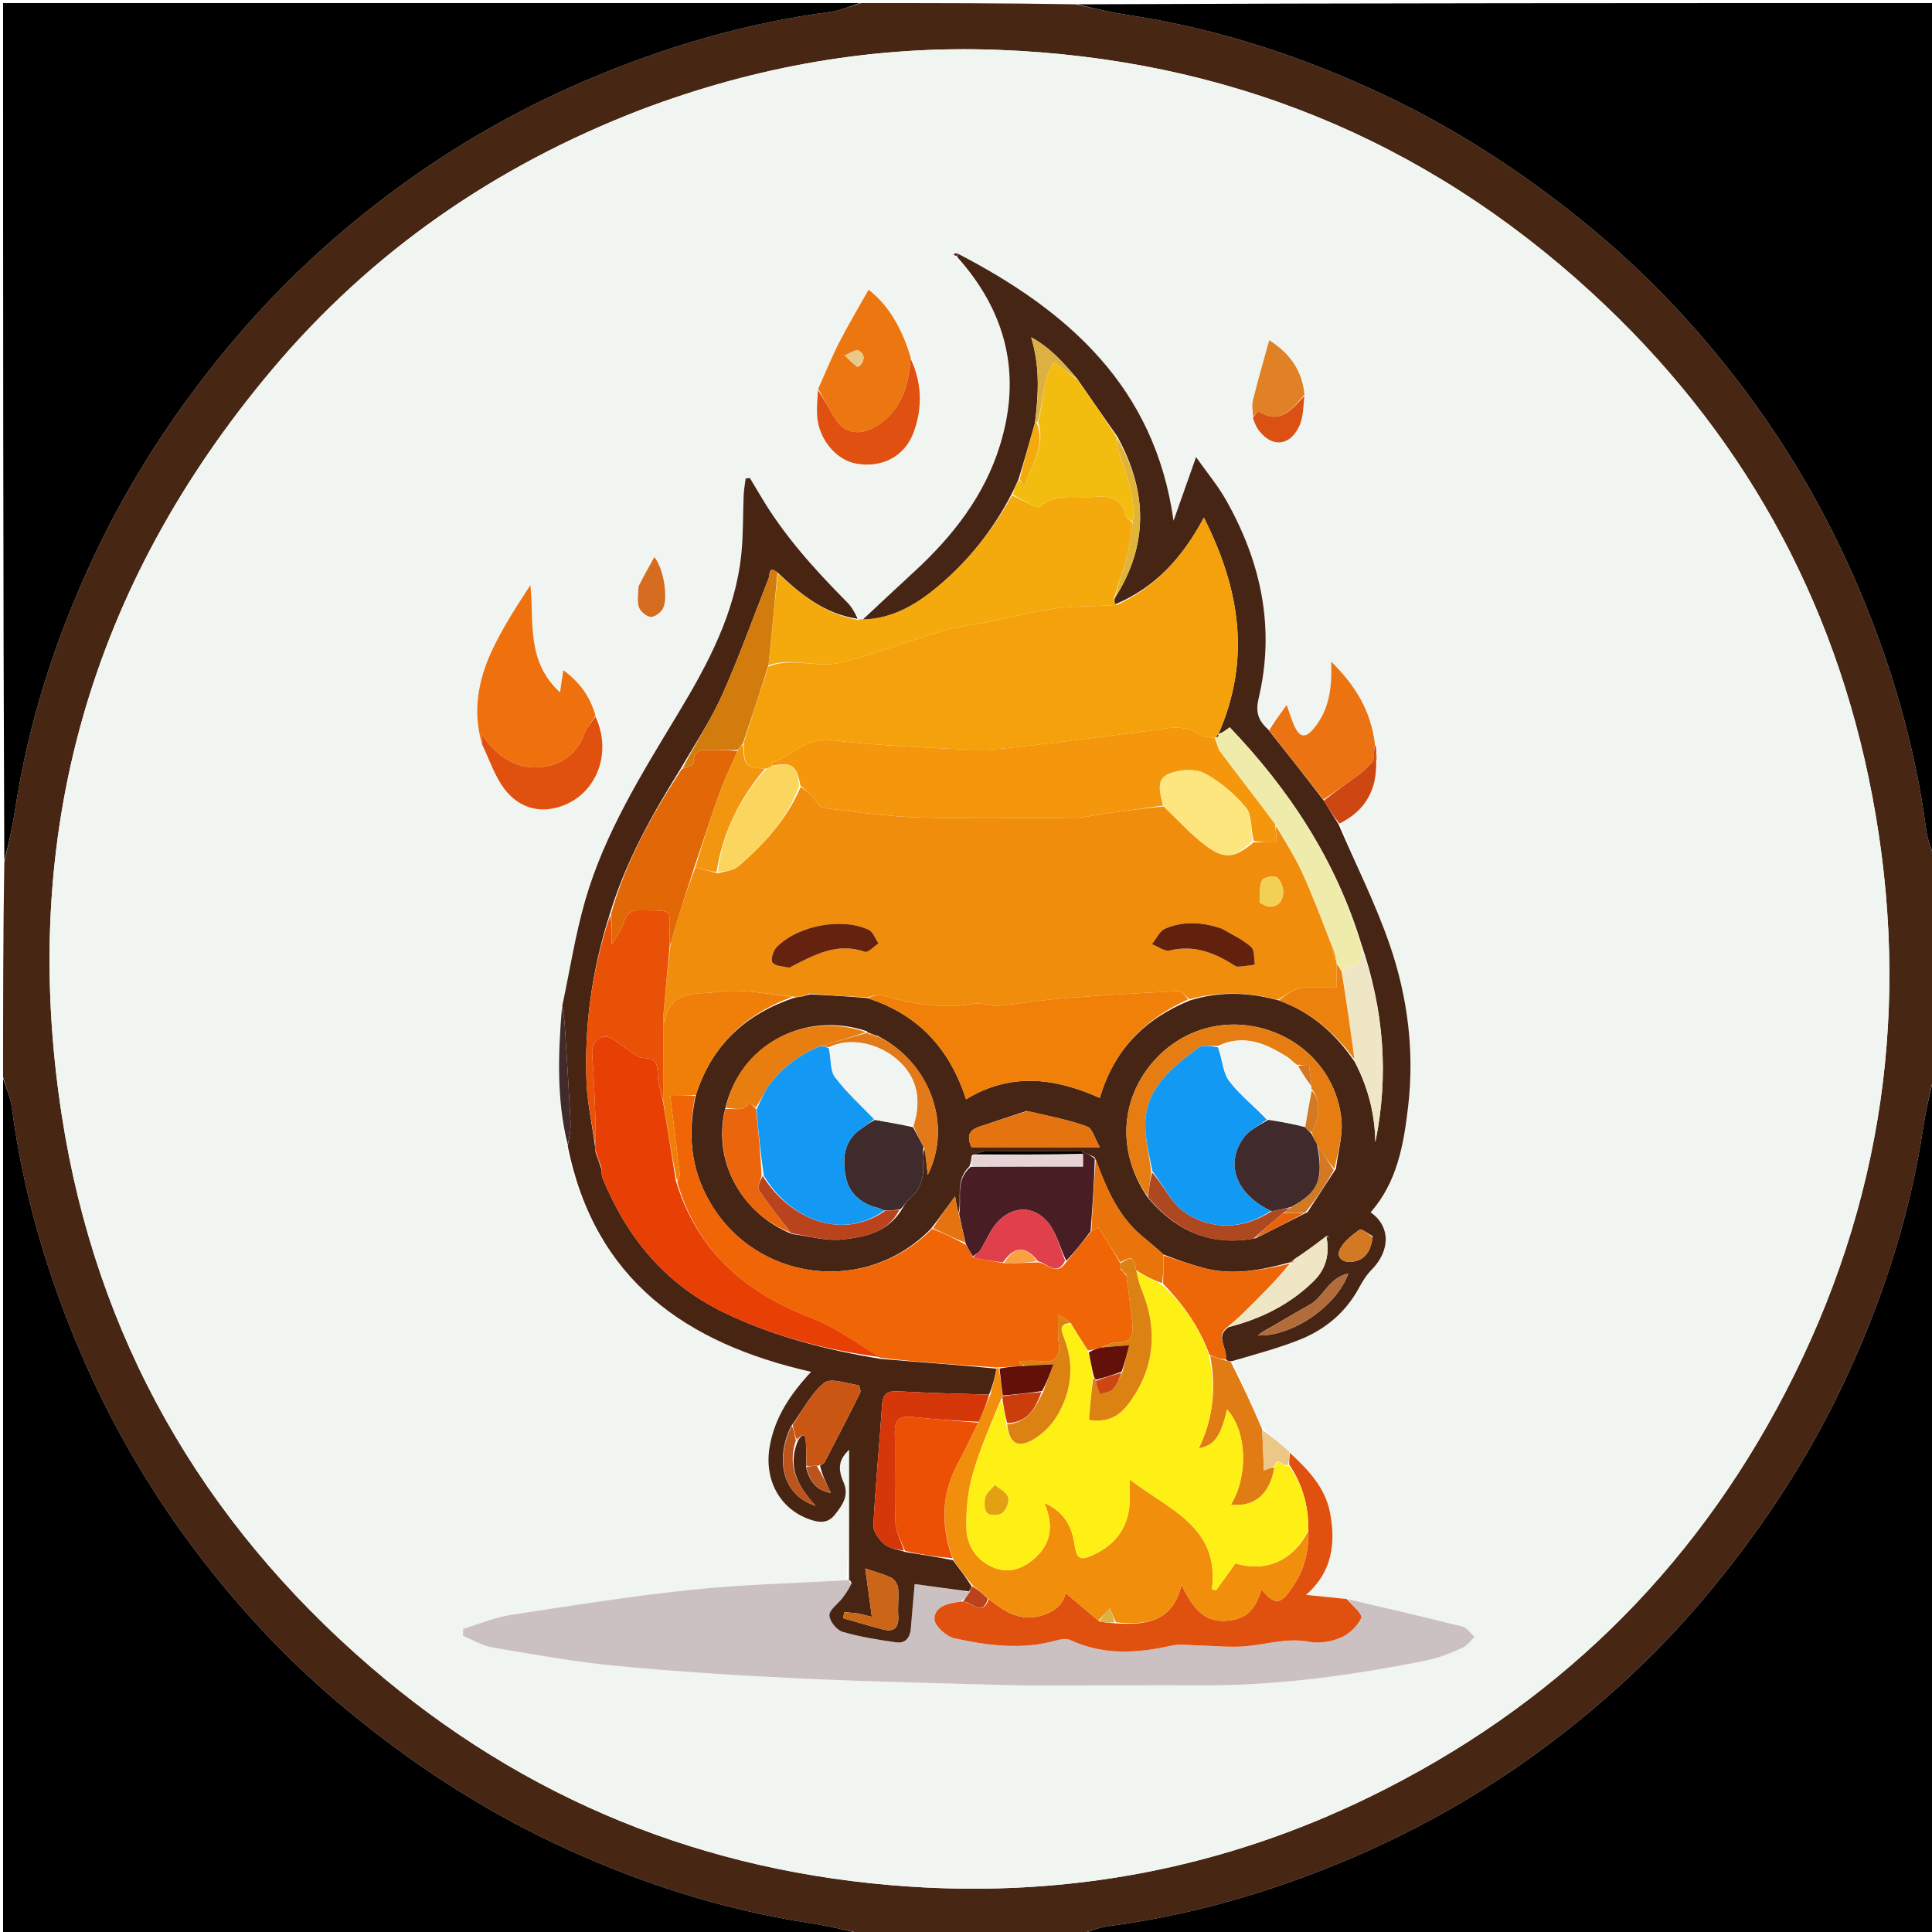 <svg version="1.1" id="Layer_1" xmlns="http://www.w3.org/2000/svg" xmlns:xlink="http://www.w3.org/1999/xlink" x="0px" y="0px"
	 width="100%" viewBox="0 0 626 626" enable-background="new 0 0 626 626" xml:space="preserve">
<path fill="#472613" opacity="1" stroke="none" 
	d="
M279,1 
	C302.021,1 325.042,1 348.595,1.393 
	C354.712,2.84 360.272,4.061 365.887,4.921 
	C394.629,9.324 421.949,18.274 448.189,30.632 
	C472.635,42.144 494.99,56.879 515.808,74.119 
	C532.901,88.273 548.114,104.193 561.694,121.627 
	C578.074,142.654 591.547,165.49 602.025,190.049 
	C612.811,215.332 620.495,241.467 624.106,268.772 
	C624.565,272.248 626.011,275.594 627,279 
	C627,302.021 627,325.042 626.607,348.595 
	C625.16,354.712 623.939,360.272 623.079,365.886 
	C618.676,394.629 609.726,421.949 597.369,448.189 
	C585.856,472.634 571.121,494.989 553.881,515.808 
	C539.727,532.9 523.808,548.113 506.374,561.693 
	C485.346,578.073 462.511,591.547 437.952,602.024 
	C412.668,612.81 386.533,620.494 359.227,624.105 
	C355.751,624.565 352.406,626.011 349,627 
	C325.979,627 302.958,627 279.405,626.607 
	C273.288,625.16 267.728,623.941 262.114,623.078 
	C233.208,618.634 205.744,609.617 179.366,597.142 
	C155.087,585.66 132.886,571.003 112.193,553.88 
	C95.094,539.732 79.887,523.808 66.307,506.374 
	C49.927,485.346 36.453,462.512 25.976,437.952 
	C15.19,412.668 7.505,386.533 3.895,359.228 
	C3.435,355.752 1.989,352.406 1,349 
	C1,325.979 1,302.958 1.393,279.405 
	C2.84,273.288 4.062,267.728 4.922,262.113 
	C9.325,233.371 18.256,206.041 30.637,179.813 
	C42.168,155.384 56.818,132.975 74.111,112.185 
	C88.302,95.123 104.193,79.885 121.627,66.305 
	C142.654,49.926 165.489,36.451 190.049,25.975 
	C215.332,15.19 241.467,7.504 268.772,3.895 
	C272.248,3.435 275.594,1.989 279,1 
M207.263,35.725 
	C160.52,53.742 120.389,81.445 88.167,119.732 
	C29.105,189.912 6.007,270.823 20.039,361.525 
	C31.131,433.226 65.19,492.81 120.073,540.09 
	C170.063,583.156 228.345,606.78 294.261,611.25 
	C346.711,614.807 396.716,605.229 443.918,582.171 
	C503.072,553.274 548.181,509.559 578.521,451.106 
	C610.236,390.004 619.433,325.239 606.607,257.734 
	C594.387,193.426 563.791,138.848 515.499,94.618 
	C461.212,44.898 396.896,18.937 323.396,16.156 
	C283.678,14.653 245.167,21.335 207.263,35.725 
z"/>
<path fill="#000000" opacity="1" stroke="none" 
	d="
M627,278.531 
	C626.011,275.594 624.565,272.248 624.106,268.772 
	C620.495,241.467 612.811,215.332 602.025,190.049 
	C591.547,165.49 578.074,142.654 561.694,121.627 
	C548.114,104.193 532.901,88.273 515.808,74.119 
	C494.99,56.879 472.635,42.144 448.189,30.632 
	C421.949,18.274 394.629,9.324 365.887,4.921 
	C360.272,4.061 354.712,2.84 349.064,1.393 
	C441.594,1 534.187,1 627,1 
	C627,93.354 627,185.708 627,278.531 
z"/>
<path fill="#000000" opacity="1" stroke="none" 
	d="
M349.469,627 
	C352.406,626.011 355.751,624.565 359.227,624.105 
	C386.533,620.494 412.668,612.81 437.952,602.024 
	C462.511,591.547 485.346,578.073 506.374,561.693 
	C523.808,548.113 539.727,532.9 553.881,515.808 
	C571.121,494.989 585.856,472.634 597.369,448.189 
	C609.726,421.949 618.676,394.629 623.079,365.886 
	C623.939,360.272 625.16,354.712 626.607,349.064 
	C627,441.594 627,534.187 627,627 
	C534.646,627 442.292,627 349.469,627 
z"/>
<path fill="#000000" opacity="1" stroke="none" 
	d="
M1,349.469 
	C1.989,352.406 3.435,355.752 3.895,359.228 
	C7.505,386.533 15.19,412.668 25.976,437.952 
	C36.453,462.512 49.927,485.346 66.307,506.374 
	C79.887,523.808 95.094,539.732 112.193,553.88 
	C132.886,571.003 155.087,585.66 179.366,597.142 
	C205.744,609.617 233.208,618.634 262.114,623.078 
	C267.728,623.941 273.288,625.16 278.936,626.607 
	C186.406,627 93.813,627 1,627 
	C1,534.646 1,442.292 1,349.469 
z"/>
<path fill="#000000" opacity="1" stroke="none" 
	d="
M278.531,1 
	C275.594,1.989 272.248,3.435 268.772,3.895 
	C241.467,7.504 215.332,15.19 190.049,25.975 
	C165.489,36.451 142.654,49.926 121.627,66.305 
	C104.193,79.885 88.302,95.123 74.111,112.185 
	C56.818,132.975 42.168,155.384 30.637,179.813 
	C18.256,206.041 9.325,233.371 4.922,262.113 
	C4.062,267.728 2.84,273.288 1.393,278.936 
	C1,186.406 1,93.813 1,1 
	C93.354,1 185.708,1 278.531,1 
z"/>
<path fill="#F0F5F1" opacity="1" stroke="none" 
	d="
M207.612,35.554 
	C245.167,21.335 283.678,14.653 323.396,16.156 
	C396.896,18.937 461.212,44.898 515.499,94.618 
	C563.791,138.848 594.387,193.426 606.607,257.734 
	C619.433,325.239 610.236,390.004 578.521,451.106 
	C548.181,509.559 503.072,553.274 443.918,582.171 
	C396.716,605.229 346.711,614.807 294.261,611.25 
	C228.345,606.78 170.063,583.156 120.073,540.09 
	C65.19,492.81 31.131,433.226 20.039,361.525 
	C6.007,270.823 29.105,189.912 88.167,119.732 
	C120.389,81.445 160.52,53.742 207.612,35.554 
M446.007,242.518 
	C445.891,242.051 445.775,241.583 445.698,240.336 
	C444.184,230.207 439.121,222.074 431.329,214.36 
	C431.623,222.708 430.74,229.854 425.827,235.869 
	C423.038,239.284 421.164,239.123 419.348,235.137 
	C418.443,233.149 417.844,231.021 416.917,228.423 
	C414.579,231.595 412.828,233.97 410.495,235.89 
	C407.449,233.275 406.828,230.457 407.822,226.267 
	C413.233,203.441 408.612,182.055 397.22,161.956 
	C394.59,157.316 391.109,153.157 387.544,148.102 
	C384.845,155.732 382.548,162.227 380.25,168.722 
	C374.171,125.356 346.133,100.757 309.926,81.917 
	C309.589,82.074 309.252,82.231 308.916,82.388 
	C309.219,82.649 309.523,82.91 310.094,83.788 
	C326.215,101.246 331.019,121.408 324.059,144.125 
	C319.005,160.619 308.73,173.726 296.209,185.247 
	C290.608,190.4 285.063,195.613 279.244,200.579 
	C278.897,200.538 278.587,200.622 278.284,200.109 
	C277.001,198.418 275.889,196.557 274.407,195.064 
	C263.826,184.403 253.811,173.297 246.183,160.246 
	C245.132,158.448 244.044,156.672 242.972,154.885 
	C242.517,154.944 242.061,155.003 241.605,155.061 
	C241.385,156.828 241.042,158.589 240.965,160.362 
	C240.692,166.675 240.856,173.028 240.226,179.302 
	C238.294,198.535 229.422,215.068 219.656,231.269 
	C207.986,250.628 195.92,269.885 189.599,291.825 
	C186.377,303.006 184.599,314.603 181.987,326.843 
	C180.818,341.673 180.344,356.477 183.625,371.975 
	C192.664,414.763 222.257,435.299 262.813,444.494 
	C256.105,451.694 250.988,459.29 249.368,468.835 
	C247.545,479.578 252.729,488.987 262.438,492.346 
	C265.541,493.42 268.253,493.646 270.523,490.775 
	C272.955,487.699 275.181,484.616 273.353,480.378 
	C271.272,475.553 271.895,472.859 275.134,469.729 
	C275.134,483.281 275.134,497.58 274.253,512.032 
	C257.514,513.005 240.711,513.365 224.053,515.112 
	C204.442,517.168 184.931,520.262 165.433,523.273 
	C160.211,524.079 155.196,526.224 150.086,527.754 
	C150.053,528.517 150.02,529.28 149.987,530.043 
	C153.216,531.343 156.34,533.267 159.694,533.834 
	C173.095,536.102 186.513,538.53 200.028,539.812 
	C219.682,541.677 239.41,542.914 259.134,543.845 
	C281.545,544.903 303.984,545.375 326.414,546.003 
	C333.522,546.203 340.64,546.11 347.753,546.111 
	C361.525,546.111 375.298,546.007 389.069,546.083 
	C413.932,546.221 438.402,542.824 462.689,537.902 
	C466.548,537.119 470.283,535.5 473.908,533.892 
	C475.426,533.219 476.51,531.565 477.792,530.358 
	C476.486,529.214 475.347,527.409 473.848,527.032 
	C461.52,523.926 449.126,521.085 435.972,518.046 
	C431.831,517.633 427.69,517.22 423.178,516.77 
	C431.584,509.471 432.884,500.188 430.956,490.153 
	C429.375,481.923 423.824,476.18 417.72,470.143 
	C414.839,467.747 411.958,465.352 408.908,462.235 
	C405.609,455.231 402.309,448.226 399.79,441.058 
	C406.901,438.77 414.16,436.855 421.085,434.099 
	C429.309,430.825 435.922,425.351 440.271,417.4 
	C441.41,415.317 442.679,413.188 444.333,411.523 
	C450.546,405.265 450.616,397.343 444.099,392.82 
	C452.75,382.988 454.84,370.783 456.271,358.408 
	C458.324,340.637 456.112,323.136 450.39,306.396 
	C445.792,292.947 439.323,280.137 434.301,266.665 
	C442.574,262.615 446.123,255.803 446.265,246.378 
	C446.144,245.334 446.022,244.289 446.007,242.518 
M423.031,127.279 
	C421.894,119.61 417.597,114.311 411.248,110.229 
	C409.329,117.212 407.521,123.407 405.977,129.667 
	C405.561,131.352 405.948,133.235 405.914,135.76 
	C406.496,136.907 406.94,138.154 407.684,139.184 
	C411.843,144.934 417.615,144.799 420.826,138.413 
	C422.35,135.38 422.288,131.549 423.031,127.279 
M295.127,115.038 
	C292.289,106.382 287.867,98.842 281.439,93.882 
	C278.092,99.838 274.825,105.257 271.955,110.879 
	C269.443,115.798 267.378,120.946 264.924,126.797 
	C264.856,129.45 264.59,132.115 264.759,134.752 
	C265.238,142.229 270.882,149.042 277.352,150.204 
	C285.75,151.712 293.157,147.98 296.075,139.977 
	C299.014,131.915 298.634,123.714 295.127,115.038 
M193.118,231.06 
	C191.125,225.526 187.801,221.081 182.537,217.14 
	C182.148,219.72 181.912,221.286 181.452,224.339 
	C170.331,214.084 173.144,201.414 171.858,189.588 
	C167.338,196.532 162.843,203.419 159.399,210.797 
	C154.986,220.249 153.108,230.277 156.25,241.465 
	C158.634,246.288 160.345,251.632 163.574,255.801 
	C167.445,260.8 173.125,263.374 179.863,261.805 
	C192.624,258.833 198.841,244.7 193.118,231.06 
M206.841,190.373 
	C206.845,192.498 206.374,194.779 207.01,196.694 
	C207.468,198.076 209.291,199.652 210.703,199.873 
	C211.885,200.058 213.813,198.709 214.608,197.508 
	C216.64,194.441 215.2,184.395 212.016,180.487 
	C210.211,183.732 208.579,186.665 206.841,190.373 
z"/>
<path fill="#472515" opacity="1" stroke="none" 
	d="
M433.684,267.044 
	C439.323,280.137 445.792,292.947 450.39,306.396 
	C456.112,323.136 458.324,340.637 456.271,358.408 
	C454.84,370.783 452.75,382.988 444.099,392.82 
	C450.616,397.343 450.546,405.265 444.333,411.523 
	C442.679,413.188 441.41,415.317 440.271,417.4 
	C435.922,425.351 429.309,430.825 421.085,434.099 
	C414.16,436.855 406.901,438.77 399.105,441.061 
	C398.018,441.003 397.615,440.941 397.179,440.472 
	C397.831,436.712 393.485,433.049 398.174,429.973 
	C408.764,427.249 417.926,422.648 425.568,415.189 
	C429.876,410.983 430.858,406.001 429.777,400.623 
	C430.115,400.84 430.364,400.784 430.614,400.728 
	C430.308,400.63 430.003,400.532 429.52,400.731 
	C426.091,403.375 422.839,405.72 419.233,408.095 
	C418.603,408.461 418.328,408.797 418.114,409.098 
	C418.174,409.064 418.282,409.151 417.881,409.037 
	C408.539,411.608 399.498,413.334 390.22,410.906 
	C385.785,409.746 381.454,408.19 376.999,406.488 
	C374.622,404.28 372.305,402.417 370.024,400.51 
	C361.992,393.797 358.311,384.516 354.68,374.945 
	C353.189,374.28 352.027,373.685 350.411,373.077 
	C339.865,373.055 329.773,373.003 319.681,373.083 
	C318.128,373.095 316.579,373.717 314.907,374.35 
	C314.679,375.679 314.572,376.716 314.111,377.941 
	C309.305,382.542 311.769,388.308 310.561,393.089 
	C310.079,391.223 309.806,389.665 309.45,387.633 
	C306.763,391.329 304.352,394.647 301.651,398.126 
	C279.212,421.151 241.142,414.542 227.901,385.392 
	C223.447,375.588 223.179,365.439 225.471,354.805 
	C230.66,338.571 241.559,328.568 257.494,323.245 
	C258.568,323.076 259.278,322.924 260.272,322.797 
	C261.061,322.599 261.567,322.376 262.533,322.177 
	C268.902,322.519 274.811,322.837 281.002,323.389 
	C297.392,328.63 307.635,339.563 313.017,356.182 
	C327.49,347.377 341.894,349.246 356.348,355.744 
	C361.029,339.926 370.976,330.133 385.462,324.193 
	C395.221,321.123 404.601,321.483 414.298,324.132 
	C424.918,327.952 432.638,334.837 438.929,344.019 
	C443.309,352.418 445.495,360.955 445.634,370.082 
	C450.064,348.435 448.385,327.223 441.138,306.017 
	C432.848,278.721 417.817,255.944 398.443,235.658 
	C397.039,236.699 396.033,237.445 394.792,237.842 
	C405.301,213.849 401.915,191.148 390.075,167.71 
	C383.15,180.707 374.361,190.324 361.389,195.803 
	C361.06,195.175 360.999,194.549 361.237,193.757 
	C372.237,176.478 371.76,159.209 362.077,141.51 
	C357.649,135.152 353.394,129.099 349.007,122.725 
	C344.717,117.68 340.622,112.882 334.112,109.266 
	C337.057,119.108 336.466,127.947 335.298,137.216 
	C333.533,143.447 331.878,149.261 330.002,155.338 
	C329.181,157.064 328.58,158.528 327.716,160.21 
	C321.57,172.013 313.588,181.966 303.634,190.252 
	C296.663,196.055 288.963,200.544 279.493,200.799 
	C285.063,195.613 290.608,190.4 296.209,185.247 
	C308.73,173.726 319.005,160.619 324.059,144.125 
	C331.019,121.408 326.215,101.246 310.133,83.257 
	C310.271,82.567 310.37,82.407 310.468,82.247 
	C346.133,100.757 374.171,125.356 380.25,168.722 
	C382.548,162.227 384.845,155.732 387.544,148.102 
	C391.109,153.157 394.59,157.316 397.22,161.956 
	C408.612,182.055 413.233,203.441 407.822,226.267 
	C406.828,230.457 407.449,233.275 410.937,236.389 
	C417.2,244.285 423.022,251.683 428.941,259.41 
	C430.587,262.174 432.136,264.609 433.684,267.044 
M423.677,392.734 
	C426.609,388.272 429.54,383.81 432.872,378.683 
	C433.523,373.33 435.171,367.875 434.633,362.644 
	C433.106,347.778 422.2,336.221 407.753,332.892 
	C393.328,329.568 378.816,335.489 370.589,348.055 
	C362.612,360.239 363.128,375.511 372.088,388.279 
	C381.108,398.757 392.129,403.994 406.949,401.182 
	C412.326,398.465 417.703,395.748 423.677,392.734 
M281.32,334.598 
	C281.32,334.598 281.339,334.554 280.743,334.097 
	C260.421,327.336 239.481,338.757 234.869,359.755 
	C231.02,376.199 240.055,393.072 256.568,399.831 
	C262.095,400.506 267.741,402.217 273.119,401.598 
	C280.158,400.788 287.643,399.401 292.296,391.711 
	C292.928,390.748 293.369,389.545 294.225,388.863 
	C298.444,385.506 299.599,381.123 299.039,375.992 
	C298.878,374.522 299.139,373.006 299.681,372.236 
	C299.95,374.682 300.218,377.128 300.605,380.647 
	C308.739,364.401 301.211,344.264 284.439,335.677 
	C283.394,335.332 282.348,334.987 281.32,334.598 
M332.648,359.994 
	C327.472,361.705 322.283,363.378 317.124,365.14 
	C313.997,366.208 313.15,368.287 314.794,371.718 
	C321.355,371.718 327.993,371.718 334.631,371.718 
	C341.339,371.718 348.047,371.718 356.362,371.718 
	C354.774,369.012 353.982,365.644 352.203,364.999 
	C346.166,362.809 339.78,361.581 332.648,359.994 
M409.295,431.442 
	C408.8,431.797 408.305,432.151 407.54,432.7 
	C418.355,433.185 433.057,423.432 436.851,412.662 
	C430.443,414.056 428.877,420.259 424.487,422.693 
	C419.577,425.416 414.778,428.341 409.295,431.442 
M444.784,400.545 
	C443.327,399.783 441.145,398.006 440.542,398.437 
	C438.057,400.215 435.29,402.317 434.09,404.963 
	C432.937,407.506 435.247,409.234 438.136,408.844 
	C442.446,408.262 444.213,405.279 444.784,400.545 
z"/>
<path fill="#CCC1C2" opacity="1" stroke="none" 
	d="
M436.752,518.164 
	C449.126,521.085 461.52,523.926 473.848,527.032 
	C475.347,527.409 476.486,529.214 477.792,530.358 
	C476.51,531.565 475.426,533.219 473.908,533.892 
	C470.283,535.5 466.548,537.119 462.689,537.902 
	C438.402,542.824 413.932,546.221 389.069,546.083 
	C375.298,546.007 361.525,546.111 347.753,546.111 
	C340.64,546.11 333.522,546.203 326.414,546.003 
	C303.984,545.375 281.545,544.903 259.134,543.845 
	C239.41,542.914 219.682,541.677 200.028,539.812 
	C186.513,538.53 173.095,536.102 159.694,533.834 
	C156.34,533.267 153.216,531.343 149.987,530.043 
	C150.02,529.28 150.053,528.517 150.086,527.754 
	C155.196,526.224 160.211,524.079 165.433,523.273 
	C184.931,520.262 204.442,517.168 224.053,515.112 
	C240.711,513.365 257.514,513.005 274.654,511.985 
	C275.055,511.938 274.997,511.858 275.113,512.058 
	C275.339,512.565 275.539,512.79 275.912,513.31 
	C274.931,515.123 273.901,516.582 272.803,517.987 
	C271.368,519.825 268.686,521.657 268.74,523.424 
	C268.798,525.3 271.114,528.175 272.997,528.727 
	C278.658,530.387 284.561,531.326 290.425,532.145 
	C293.395,532.56 294.903,530.559 295.131,527.591 
	C295.496,522.845 295.94,518.106 296.361,513.253 
	C302.473,514.092 308.224,514.882 314.152,515.918 
	C313.434,517.074 312.538,517.984 311.268,518.865 
	C307.167,519.441 302.77,520.487 302.788,524.6 
	C302.798,526.756 306.594,530.233 309.189,530.807 
	C320.156,533.229 331.303,534.667 342.475,531.469 
	C343.841,531.078 345.634,530.86 346.836,531.415 
	C357.508,536.342 368.366,535.744 379.459,533.219 
	C382.268,532.58 385.349,533.101 388.304,533.156 
	C393.398,533.25 398.529,533.842 403.575,533.411 
	C410.425,532.826 417.045,530.592 424.169,531.964 
	C427.423,532.59 431.342,531.953 434.422,530.633 
	C437.141,529.468 439.852,526.899 441.068,524.259 
	C441.588,523.13 438.306,520.249 436.752,518.164 
z"/>
<path fill="#482413" opacity="1" stroke="none" 
	d="
M313.974,515.672 
	C308.224,514.882 302.473,514.092 296.361,513.253 
	C295.94,518.106 295.496,522.845 295.131,527.591 
	C294.903,530.559 293.395,532.56 290.425,532.145 
	C284.561,531.326 278.658,530.387 272.997,528.727 
	C271.114,528.175 268.798,525.3 268.74,523.424 
	C268.686,521.657 271.368,519.825 272.803,517.987 
	C273.901,516.582 274.931,515.123 275.925,513.049 
	C275.572,512.227 275.285,512.042 274.997,511.858 
	C274.997,511.858 275.055,511.938 275.095,511.908 
	C275.134,497.58 275.134,483.281 275.134,469.729 
	C271.895,472.859 271.272,475.553 273.353,480.378 
	C275.181,484.616 272.955,487.699 270.523,490.775 
	C268.253,493.646 265.541,493.42 262.438,492.346 
	C252.729,488.987 247.545,479.578 249.368,468.835 
	C250.988,459.29 256.105,451.694 262.813,444.494 
	C222.257,435.299 192.664,414.763 183.942,371.285 
	C184.479,368.331 184.981,366.054 184.868,363.808 
	C184.331,353.126 183.65,342.451 182.962,331.778 
	C182.837,329.847 182.44,327.933 182.168,326.012 
	C184.599,314.603 186.377,303.006 189.599,291.825 
	C195.92,269.885 207.986,250.628 219.656,231.269 
	C229.422,215.068 238.294,198.535 240.226,179.302 
	C240.856,173.028 240.692,166.675 240.965,160.362 
	C241.042,158.589 241.385,156.828 241.605,155.061 
	C242.061,155.003 242.517,154.944 242.972,154.885 
	C244.044,156.672 245.132,158.448 246.183,160.246 
	C253.811,173.297 263.826,184.403 274.407,195.064 
	C275.889,196.557 277.001,198.418 277.899,200.513 
	C267.197,198.929 259.435,192.644 251.904,185.463 
	C248.819,183.232 249.556,186.09 249.087,187.279 
	C244.107,199.888 239.567,212.693 234.039,225.056 
	C230.337,233.334 225.242,240.989 220.503,249.124 
	C211.219,264.039 202.797,279.038 197.623,296.025 
	C191.859,313.992 189.303,332.1 190.032,350.561 
	C190.308,357.53 191.9,364.447 192.822,371.648 
	C192.834,372.254 192.916,372.599 192.97,373.329 
	C193.596,375.314 194.249,376.914 194.867,378.885 
	C194.959,380.077 194.932,380.961 195.237,381.708 
	C203.074,400.881 215.481,416.007 234.378,425.169 
	C250.398,432.936 267.442,437.376 285.296,440.298 
	C298.026,441.399 310.445,442.235 322.899,443.472 
	C322.266,446.525 321.598,449.178 320.489,451.876 
	C310.444,451.576 300.834,451.34 291.24,450.823 
	C287.856,450.641 286.058,451.237 285.808,455.148 
	C284.974,468.185 283.649,481.192 282.989,494.235 
	C282.886,496.27 284.866,498.897 286.615,500.396 
	C288.237,501.785 290.838,502.031 293.398,502.885 
	C298.728,503.745 303.667,504.501 308.802,505.533 
	C311.037,508.527 313.077,511.245 314.881,514.098 
	C314.421,514.712 314.197,515.192 313.974,515.672 
M261.25,475.702 
	C262.336,480.062 264.688,482.985 269.203,483.743 
	C267.675,480.539 266.359,477.782 265.712,474.864 
	C266.235,474.477 266.977,474.204 267.247,473.685 
	C271.125,466.255 274.977,458.811 278.702,451.304 
	C279.01,450.681 278.459,448.859 278.141,448.816 
	C274.37,448.307 269.206,446.331 267.061,448.05 
	C262.779,451.484 260.148,456.978 256.3,462.157 
	C250.94,473.357 253.796,484.647 264.285,487.907 
	C258.193,481.316 255.07,474.908 258.616,466.64 
	C259.773,464.889 260.87,464.051 261.099,467.067 
	C261.299,469.7 261.252,472.352 261.25,475.702 
M277.843,522.763 
	C276.421,522.622 274.999,522.481 273.577,522.34 
	C273.439,523.001 273.301,523.662 273.164,524.323 
	C277.476,525.547 281.765,526.86 286.106,527.969 
	C289.813,528.915 291.287,527.289 291.038,523.518 
	C290.841,520.539 291.276,517.511 290.997,514.546 
	C290.885,513.357 289.863,511.783 288.815,511.248 
	C286.504,510.069 283.913,509.44 280.353,508.213 
	C281.136,513.931 281.808,518.844 282.496,523.872 
	C281.133,523.547 279.861,523.245 277.843,522.763 
z"/>
<path fill="#F4AA0C" opacity="1" stroke="none" 
	d="
M252.031,185.757 
	C259.435,192.644 267.197,198.929 277.914,200.874 
	C278.587,200.622 278.897,200.538 279.369,200.689 
	C288.963,200.544 296.663,196.055 303.634,190.252 
	C313.588,181.966 321.57,172.013 327.9,160.511 
	C331.318,161.876 335.864,165.054 336.99,164.117 
	C342.407,159.615 348.424,161.488 354.202,161.015 
	C359.17,160.608 363.594,161.139 364.799,167.29 
	C364.934,167.98 366.237,168.442 367,169.449 
	C366.453,173.09 366.127,176.35 365.304,179.479 
	C364.027,184.34 362.411,189.112 360.939,193.922 
	C360.999,194.549 361.06,195.175 361.543,196.033 
	C355.352,196.51 348.672,196.263 342.141,197.13 
	C334.5,198.145 326.994,200.158 319.419,201.684 
	C316.835,202.205 314.205,202.497 311.621,203.019 
	C309.08,203.531 306.526,204.057 304.056,204.829 
	C293.493,208.131 283.094,212.082 272.368,214.701 
	C264.818,216.544 256.658,212.824 248.981,215.58 
	C249.999,205.361 251.015,195.559 252.031,185.757 
z"/>
<path fill="#E0500E" opacity="1" stroke="none" 
	d="
M436.362,518.105 
	C438.306,520.249 441.588,523.13 441.068,524.259 
	C439.852,526.899 437.141,529.468 434.422,530.633 
	C431.342,531.953 427.423,532.59 424.169,531.964 
	C417.045,530.592 410.425,532.826 403.575,533.411 
	C398.529,533.842 393.398,533.25 388.304,533.156 
	C385.349,533.101 382.268,532.58 379.459,533.219 
	C368.366,535.744 357.508,536.342 346.836,531.415 
	C345.634,530.86 343.841,531.078 342.475,531.469 
	C331.303,534.667 320.156,533.229 309.189,530.807 
	C306.594,530.233 302.798,526.756 302.788,524.6 
	C302.77,520.487 307.167,519.441 311.671,518.906 
	C315.032,518.952 318.284,524.059 320.378,518.136 
	C321.585,518.995 322.472,519.737 323.41,520.406 
	C327.317,523.194 331.483,524.846 336.432,523.72 
	C341.302,522.611 344.617,519.954 345.252,516.157 
	C348.671,519.039 352.279,522.081 356.179,525.363 
	C357.988,525.731 359.505,525.857 361.478,525.991 
	C371.395,526.638 379.923,525.515 382.826,513.572 
	C386.479,520.814 390.047,526.175 398.316,525.062 
	C403.86,524.316 406.685,521.797 408.707,514.989 
	C413.237,520.272 414.873,520.142 419.053,513.858 
	C422.643,508.461 424.17,502.446 423.941,495.54 
	C423.92,487.743 422.046,480.93 417.711,474.507 
	C417.709,473.037 417.831,471.885 417.952,470.733 
	C423.824,476.18 429.375,481.923 430.956,490.153 
	C432.884,500.188 431.584,509.471 423.178,516.77 
	C427.69,517.22 431.831,517.633 436.362,518.105 
z"/>
<path fill="#EE710E" opacity="1" stroke="none" 
	d="
M156.071,240.693 
	C153.108,230.277 154.986,220.249 159.399,210.797 
	C162.843,203.419 167.338,196.532 171.858,189.588 
	C173.144,201.414 170.331,214.084 181.452,224.339 
	C181.912,221.286 182.148,219.72 182.537,217.14 
	C187.801,221.081 191.125,225.526 192.947,231.749 
	C191.592,234.234 189.995,235.885 189.302,237.854 
	C186.892,244.699 181.205,248.086 175.011,248.591 
	C167.226,249.226 160.736,245.128 156.193,237.938 
	C156.141,239.096 156.106,239.895 156.071,240.693 
z"/>
<path fill="#EC760F" opacity="1" stroke="none" 
	d="
M265.116,125.993 
	C267.378,120.946 269.443,115.798 271.955,110.879 
	C274.825,105.257 278.092,99.838 281.439,93.882 
	C287.867,98.842 292.289,106.382 295.096,115.849 
	C294.475,123.961 292.664,130.794 286.956,135.885 
	C282.196,140.13 275.076,142.648 270.685,135.71 
	C268.691,132.558 266.964,129.237 265.116,125.993 
M278.127,118.846 
	C280.167,117.105 280.56,114.952 278.211,113.595 
	C277.316,113.078 275.265,114.559 273.74,115.129 
	C274.958,116.436 276.176,117.742 278.127,118.846 
z"/>
<path fill="#EC7312" opacity="1" stroke="none" 
	d="
M428.843,259.08 
	C423.022,251.683 417.2,244.285 411.229,236.616 
	C412.828,233.97 414.579,231.595 416.917,228.423 
	C417.844,231.021 418.443,233.149 419.348,235.137 
	C421.164,239.123 423.038,239.284 425.827,235.869 
	C430.74,229.854 431.623,222.708 431.329,214.36 
	C439.121,222.074 444.184,230.207 445.513,241.045 
	C445.184,243.731 445.04,245.708 444.969,246.694 
	C443.099,248.454 441.874,249.86 440.408,250.937 
	C436.61,253.729 432.705,256.376 428.843,259.08 
z"/>
<path fill="#E0500E" opacity="1" stroke="none" 
	d="
M156.161,241.079 
	C156.106,239.895 156.141,239.096 156.193,237.938 
	C160.736,245.128 167.226,249.226 175.011,248.591 
	C181.205,248.086 186.892,244.699 189.302,237.854 
	C189.995,235.885 191.592,234.234 192.926,232.113 
	C198.841,244.7 192.624,258.833 179.863,261.805 
	C173.125,263.374 167.445,260.8 163.574,255.801 
	C160.345,251.632 158.634,246.288 156.161,241.079 
z"/>
<path fill="#E07C13" opacity="1" stroke="none" 
	d="
M397.212,440.879 
	C397.615,440.941 398.018,441.003 398.715,441.143 
	C402.309,448.226 405.609,455.231 408.946,463.057 
	C409.167,467.953 409.349,472.027 409.547,476.471 
	C411.101,475.842 412.003,475.476 412.929,475.489 
	C411.519,484.179 406.313,488.472 398.853,487.494 
	C404.57,478.108 403.98,463.64 397.6,456.737 
	C395.498,465.538 393.545,468.287 388.439,469.308 
	C393.141,459.543 394.091,449.472 392.121,439.255 
	C394.029,439.922 395.621,440.4 397.212,440.879 
z"/>
<path fill="#E05010" opacity="1" stroke="none" 
	d="
M265.02,126.395 
	C266.964,129.237 268.691,132.558 270.685,135.71 
	C275.076,142.648 282.196,140.13 286.956,135.885 
	C292.664,130.794 294.475,123.961 295.061,116.223 
	C298.634,123.714 299.014,131.915 296.075,139.977 
	C293.157,147.98 285.75,151.712 277.352,150.204 
	C270.882,149.042 265.238,142.229 264.759,134.752 
	C264.59,132.115 264.856,129.45 265.02,126.395 
z"/>
<path fill="#DF8124" opacity="1" stroke="none" 
	d="
M405.966,135.026 
	C405.948,133.235 405.561,131.352 405.977,129.667 
	C407.521,123.407 409.329,117.212 411.248,110.229 
	C417.597,114.311 421.894,119.61 422.689,127.827 
	C418.464,132.771 414.776,137.697 407.841,133.319 
	C407.651,133.199 406.61,134.427 405.966,135.026 
z"/>
<path fill="#CE4713" opacity="1" stroke="none" 
	d="
M428.941,259.41 
	C432.705,256.376 436.61,253.729 440.408,250.937 
	C441.874,249.86 443.099,248.454 444.969,246.694 
	C445.04,245.708 445.184,243.731 445.494,241.435 
	C445.775,241.583 445.891,242.051 445.927,243.235 
	C445.869,244.9 445.89,245.848 445.912,246.795 
	C446.123,255.803 442.574,262.615 433.992,266.855 
	C432.136,264.609 430.587,262.174 428.941,259.41 
z"/>
<path fill="#D56C20" opacity="1" stroke="none" 
	d="
M206.894,189.985 
	C208.579,186.665 210.211,183.732 212.016,180.487 
	C215.2,184.395 216.64,194.441 214.608,197.508 
	C213.813,198.709 211.885,200.058 210.703,199.873 
	C209.291,199.652 207.468,198.076 207.01,196.694 
	C206.374,194.779 206.845,192.498 206.894,189.985 
z"/>
<path fill="#DB5114" opacity="1" stroke="none" 
	d="
M405.94,135.393 
	C406.61,134.427 407.651,133.199 407.841,133.319 
	C414.776,137.697 418.464,132.771 422.646,128.228 
	C422.288,131.549 422.35,135.38 420.826,138.413 
	C417.615,144.799 411.843,144.934 407.684,139.184 
	C406.94,138.154 406.496,136.907 405.94,135.393 
z"/>
<path fill="#402A2B" opacity="1" stroke="none" 
	d="
M182.077,326.427 
	C182.44,327.933 182.837,329.847 182.962,331.778 
	C183.65,342.451 184.331,353.126 184.868,363.808 
	C184.981,366.054 184.479,368.331 183.937,370.869 
	C180.344,356.477 180.818,341.673 182.077,326.427 
z"/>
<path fill="#ECC888" opacity="1" stroke="none" 
	d="
M412.906,475.11 
	C412.003,475.476 411.101,475.842 409.547,476.471 
	C409.349,472.027 409.167,467.953 409.031,463.418 
	C411.958,465.352 414.839,467.747 417.836,470.438 
	C417.831,471.885 417.709,473.037 417.389,474.523 
	C415.819,475.908 414.112,471.273 412.906,475.11 
z"/>
<path fill="#EC7312" opacity="1" stroke="none" 
	d="
M446.089,246.586 
	C445.89,245.848 445.869,244.9 445.874,243.599 
	C446.022,244.289 446.144,245.334 446.089,246.586 
z"/>
<path fill="#472515" opacity="1" stroke="none" 
	d="
M310,82.949 
	C309.523,82.91 309.219,82.649 308.916,82.388 
	C309.252,82.231 309.589,82.074 310.197,82.082 
	C310.37,82.407 310.271,82.567 310,82.949 
z"/>
<path fill="#F18D0C" opacity="1" stroke="none" 
	d="
M413.997,323.941 
	C404.601,321.483 395.221,321.123 385.425,323.767 
	C383.944,322.599 382.866,321.074 381.868,321.125 
	C369.318,321.762 356.769,322.491 344.242,323.487 
	C337.193,324.047 330.199,325.291 323.152,325.916 
	C320.741,326.129 318.134,324.777 315.809,325.199 
	C305.557,327.058 295.741,325.303 285.921,322.581 
	C284.36,322.149 282.462,322.933 280.72,323.154 
	C274.811,322.837 268.902,322.519 262.371,321.962 
	C261.162,322.071 260.575,322.421 259.988,322.771 
	C259.278,322.924 258.568,323.076 257.195,322.936 
	C248.352,322.097 239.971,320.231 232.058,321.434 
	C226.085,322.341 216.894,320.386 215.253,331.473 
	C215.082,329.964 215.026,329.472 214.972,328.525 
	C215.662,320.723 216.35,313.376 217.281,305.745 
	C218.01,303.544 218.408,301.601 218.997,299.716 
	C220.95,293.463 222.973,287.23 225.307,281.035 
	C227.847,281.7 230.049,282.32 232.635,282.956 
	C235.141,282.24 237.733,282.048 239.304,280.681 
	C247.585,273.481 254.939,265.475 259.404,255.005 
	C260.873,255.939 262.009,256.807 263.004,257.814 
	C264.295,259.118 265.341,261.556 266.722,261.735 
	C277.039,263.069 287.396,264.56 297.774,264.865 
	C314.72,265.364 331.692,265.061 348.652,264.942 
	C351.587,264.921 354.515,264.122 357.45,263.71 
	C363.916,262.801 370.385,261.909 377.05,261.29 
	C381.771,265.804 385.953,270.502 390.905,274.156 
	C396.927,278.6 400.223,277.943 406.182,272.929 
	C408.89,272.953 411.144,272.953 413.679,272.953 
	C413.497,270.64 413.371,269.037 413.503,267.69 
	C416.494,272.821 419.556,277.544 421.883,282.605 
	C425.226,289.876 428.034,297.393 431.053,305.208 
	C431.742,307.726 432.449,309.841 433.115,311.973 
	C433.072,311.99 433.112,311.908 433.079,312.359 
	C433.045,315.334 433.045,317.857 433.045,320.006 
	C428.461,320.006 424.774,319.514 421.304,320.169 
	C418.723,320.656 416.422,322.629 413.997,323.941 
M256.116,313.352 
	C263.685,309.484 271.1,305.197 280.239,308.407 
	C281.267,308.767 283.162,306.654 284.655,305.689 
	C283.622,304.184 282.927,301.963 281.502,301.291 
	C272.795,297.186 258.665,299.824 251.686,306.842 
	C250.552,307.981 249.629,310.937 250.285,311.852 
	C251.159,313.073 253.674,313.118 256.116,313.352 
M395.514,300.823 
	C389.504,298.679 383.38,298.388 377.524,300.904 
	C375.711,301.683 374.646,304.207 373.239,305.932 
	C375.178,306.669 377.352,308.378 379.014,307.976 
	C386.427,306.181 392.758,308.395 398.882,312.148 
	C399.586,312.579 400.363,313.237 401.091,313.217 
	C402.935,313.168 404.77,312.794 406.609,312.55 
	C406.254,310.598 406.574,307.89 405.406,306.846 
	C402.751,304.472 399.366,302.914 395.514,300.823 
M410.029,293.453 
	C413.352,294.425 415.364,292.641 415.749,289.773 
	C415.986,288.005 415.126,285.465 413.83,284.338 
	C412.981,283.599 409.344,284.266 408.938,285.182 
	C408.016,287.26 408.28,289.88 408.181,292.284 
	C408.17,292.55 408.932,292.848 410.029,293.453 
z"/>
<path fill="#F4A10B" opacity="1" stroke="none" 
	d="
M248.978,215.996 
	C256.658,212.824 264.818,216.544 272.368,214.701 
	C283.094,212.082 293.493,208.131 304.056,204.829 
	C306.526,204.057 309.08,203.531 311.621,203.019 
	C314.205,202.497 316.835,202.205 319.419,201.684 
	C326.994,200.158 334.5,198.145 342.141,197.13 
	C348.672,196.263 355.352,196.51 361.812,196.034 
	C374.361,190.324 383.15,180.707 390.075,167.71 
	C401.915,191.148 405.301,213.849 394.777,237.801 
	C394.999,238.107 395.075,238.062 394.743,237.929 
	C394.262,238.213 394.113,238.629 393.964,239.068 
	C393.965,239.09 393.92,239.095 393.522,239.066 
	C391.681,238.753 389.958,238.877 388.843,238.113 
	C384.488,235.13 379.874,235.525 375.113,236.447 
	C373.654,236.729 372.159,236.819 370.681,237.003 
	C356.883,238.719 343.097,240.551 329.28,242.097 
	C323.858,242.704 318.344,243.116 312.91,242.845 
	C298.352,242.12 283.745,241.553 269.298,239.779 
	C260.93,238.751 256.431,245.187 249.809,247.238 
	C249.94,247.528 250.071,247.818 250.014,248.313 
	C249.317,248.715 248.808,248.912 247.862,249.078 
	C241.411,248.607 241.061,248.169 240.99,240.582 
	C243.656,232.123 246.317,224.06 248.978,215.996 
z"/>
<path fill="#F06506" opacity="1" stroke="none" 
	d="
M322.864,443.072 
	C310.445,442.235 298.026,441.399 285.234,439.959 
	C277.588,435.193 270.702,430.013 262.965,427.062 
	C241.515,418.88 225.897,405.432 219.394,382.876 
	C219.898,381.945 220.313,381.068 220.219,380.25 
	C219.283,372.118 218.264,363.995 217.17,355.075 
	C220.114,355.075 222.683,355.075 225.251,355.075 
	C223.179,365.439 223.447,375.588 227.901,385.392 
	C241.142,414.542 279.212,421.151 302.03,398.153 
	C306.054,399.682 309.41,401.346 312.921,403.315 
	C313.79,404.774 314.504,405.928 315.291,407.443 
	C318.568,408.212 321.769,408.621 325.297,409.266 
	C329.107,409.335 332.591,409.167 336.45,409.023 
	C339.606,409.465 342.46,413.678 345.483,408.899 
	C348.341,405.595 350.854,402.278 353.651,398.886 
	C354.615,398.395 355.294,397.979 355.871,397.624 
	C358.3,401.489 360.662,405.246 363.016,409.333 
	C363.013,410.103 363.019,410.543 363.075,411.293 
	C363.739,412.073 364.352,412.544 364.979,413.417 
	C365.658,418.922 366.436,424.014 366.955,429.133 
	C367.358,433.108 365.812,435.384 361.323,435.099 
	C359.938,435.012 358.484,436.021 356.678,436.624 
	C355.1,437.08 353.906,437.44 352.504,437.566 
	C350.523,434.549 348.748,431.768 346.916,428.667 
	C345.511,427.522 344.164,426.697 342.817,425.872 
	C342.816,427.401 342.793,428.931 342.822,430.46 
	C342.851,431.939 342.808,433.434 343.015,434.891 
	C343.667,439.499 342.053,441.696 337.12,441.057 
	C334.864,440.764 332.539,441.007 330.246,441.007 
	C330.255,441.235 330.265,441.463 330.275,441.692 
	C330.866,441.961 331.457,442.23 331.602,442.589 
	C328.728,442.787 326.3,442.894 323.62,443.021 
	C323.2,443.051 323.032,443.061 322.864,443.072 
z"/>
<path fill="#F08008" opacity="1" stroke="none" 
	d="
M281.002,323.389 
	C282.462,322.933 284.36,322.149 285.921,322.581 
	C295.741,325.303 305.557,327.058 315.809,325.199 
	C318.134,324.777 320.741,326.129 323.152,325.916 
	C330.199,325.291 337.193,324.047 344.242,323.487 
	C356.769,322.491 369.318,321.762 381.868,321.125 
	C382.866,321.074 383.944,322.599 385.022,323.816 
	C370.976,330.133 361.029,339.926 356.348,355.744 
	C341.894,349.246 327.49,347.377 313.017,356.182 
	C307.635,339.563 297.392,328.63 281.002,323.389 
z"/>
<path fill="#F3BD10" opacity="1" stroke="none" 
	d="
M366.999,169.01 
	C366.237,168.442 364.934,167.98 364.799,167.29 
	C363.594,161.139 359.17,160.608 354.202,161.015 
	C348.424,161.488 342.407,159.615 336.99,164.117 
	C335.864,165.054 331.318,161.876 328.164,160.293 
	C328.58,158.528 329.181,157.064 330.184,155.538 
	C330.887,156.01 331.187,156.545 331.884,157.789 
	C333.91,150.513 339.002,144.677 336.329,136.742 
	C338.268,130.124 337.627,123.12 341.436,117.273 
	C344.471,119.548 346.806,121.297 349.14,123.046 
	C353.394,129.099 357.649,135.152 361.904,141.812 
	C361.979,143.333 361.901,144.292 362.153,145.154 
	C364.437,152.972 368.264,160.471 366.999,169.01 
z"/>
<path fill="#481D24" opacity="1" stroke="none" 
	d="
M315.217,407.083 
	C314.504,405.928 313.79,404.774 312.887,402.945 
	C312.055,399.312 311.412,396.354 310.77,393.396 
	C311.769,388.308 309.305,382.542 314.539,378.05 
	C327.113,377.971 338.906,377.971 350.904,377.971 
	C350.904,376.425 350.904,375.282 350.876,373.878 
	C350.854,373.441 350.86,373.266 350.866,373.09 
	C352.027,373.685 353.189,374.28 354.726,375.41 
	C354.522,383.616 353.944,391.288 353.366,398.96 
	C350.854,402.278 348.341,405.595 345.475,408.491 
	C343.362,404.078 342.326,399.502 339.679,396.227 
	C335.09,390.548 328.164,390.592 323.231,395.95 
	C320.836,398.551 319.516,402.124 317.568,405.168 
	C317.051,405.977 316.015,406.453 315.217,407.083 
z"/>
<path fill="#F07F09" opacity="1" stroke="none" 
	d="
M225.471,354.805 
	C222.683,355.075 220.114,355.075 217.17,355.075 
	C218.264,363.995 219.283,372.118 220.219,380.25 
	C220.313,381.068 219.898,381.945 219.314,382.503 
	C217.553,373.819 216.198,365.426 214.871,356.612 
	C214.923,347.119 214.946,338.049 214.97,328.979 
	C215.026,329.472 215.082,329.964 215.253,331.473 
	C216.894,320.386 226.085,322.341 232.058,321.434 
	C239.971,320.231 248.352,322.097 256.831,322.953 
	C241.559,328.568 230.66,338.571 225.471,354.805 
z"/>
<path fill="#EFECAB" opacity="1" stroke="none" 
	d="
M431.071,304.805 
	C428.034,297.393 425.226,289.876 421.883,282.605 
	C419.556,277.544 416.494,272.821 413.461,267.359 
	C407.194,259.03 401.172,251.33 395.319,243.504 
	C394.447,242.338 394.366,240.579 393.92,239.095 
	C393.92,239.095 393.965,239.09 394.264,239.04 
	C394.733,238.68 394.904,238.371 395.075,238.062 
	C395.075,238.062 394.999,238.107 395.013,238.149 
	C396.033,237.445 397.039,236.699 398.443,235.658 
	C417.817,255.944 432.848,278.721 441.119,306.489 
	C441.107,310.338 441.356,313.435 436.776,313.205 
	C436.192,313.176 435.543,314.447 434.735,314.863 
	C434.068,313.71 433.59,312.809 433.112,311.908 
	C433.112,311.908 433.072,311.99 433.167,311.582 
	C432.531,309.051 431.801,306.928 431.071,304.805 
z"/>
<path fill="#E57D12" opacity="1" stroke="none" 
	d="
M371.929,387.713 
	C363.128,375.511 362.612,360.239 370.589,348.055 
	C378.816,335.489 393.328,329.568 407.753,332.892 
	C422.2,336.221 433.106,347.778 434.633,362.644 
	C435.171,367.875 433.523,373.33 432.366,378.754 
	C430.227,376.209 428.595,373.595 426.741,370.766 
	C425.978,369.462 425.436,368.372 425,366.89 
	C427.842,361.841 427.813,355.876 424.943,352.82 
	C424.845,352.679 424.902,352.34 424.935,351.944 
	C424.704,349.481 424.441,347.415 424.141,345.067 
	C422.784,345.067 421.643,345.067 420.192,344.989 
	C418.886,344.045 417.988,343.022 416.88,342.339 
	C410.088,338.148 403.12,334.871 394.605,338.899 
	C392.188,339.016 389.654,338.473 388.302,339.495 
	C379.843,345.883 371.11,352.421 371.101,364.474 
	C371.097,369.456 372.401,374.439 373.022,379.805 
	C372.6,382.697 372.264,385.205 371.929,387.713 
z"/>
<path fill="#ED6608" opacity="1" stroke="none" 
	d="
M397.179,440.472 
	C395.621,440.4 394.029,439.922 391.909,438.981 
	C388.544,429.815 383.354,422.662 376.857,415.921 
	C376.962,412.566 377.019,409.689 377.075,406.813 
	C381.454,408.19 385.785,409.746 390.22,410.906 
	C399.498,413.334 408.539,411.608 417.996,409.398 
	C413.269,415.098 408.048,420.346 402.767,425.533 
	C401.188,427.083 399.442,428.462 397.773,429.919 
	C393.485,433.049 397.831,436.712 397.179,440.472 
z"/>
<path fill="#3F2B2C" opacity="1" stroke="none" 
	d="
M299.207,371.51 
	C299.139,373.006 298.878,374.522 299.039,375.992 
	C299.599,381.123 298.444,385.506 294.225,388.863 
	C293.369,389.545 292.928,390.748 291.627,391.906 
	C289.609,392.145 288.261,392.191 286.535,392.19 
	C285.56,391.874 284.987,391.494 284.361,391.352 
	C279.055,390.151 275.126,386.53 274.137,381.764 
	C272.97,376.142 273,369.843 278.904,365.832 
	C280.385,364.826 281.787,363.703 283.531,362.844 
	C287.792,363.677 291.748,364.302 295.846,365.25 
	C297.061,367.553 298.134,369.532 299.207,371.51 
z"/>
<path fill="#EFE6C6" opacity="1" stroke="none" 
	d="
M434.924,315.116 
	C435.543,314.447 436.192,313.176 436.776,313.205 
	C441.356,313.435 441.107,310.338 441.096,306.852 
	C448.385,327.223 450.064,348.435 445.634,370.082 
	C445.495,360.955 443.309,352.418 438.968,343.613 
	C437.575,333.595 436.249,324.355 434.924,315.116 
z"/>
<path fill="#E97E10" opacity="1" stroke="none" 
	d="
M235.157,358.96 
	C239.481,338.757 260.421,327.336 280.587,334.442 
	C275.62,336.16 270.809,337.534 265.645,339.023 
	C258.976,341.751 253.678,345.777 249.552,351.171 
	C247.716,353.57 246.53,356.467 244.89,358.85 
	C244.057,358.183 242.845,357.407 242.788,357.484 
	C240.671,360.354 237.79,359.016 235.157,358.96 
z"/>
<path fill="#E57310" opacity="1" stroke="none" 
	d="
M333.088,359.99 
	C339.78,361.581 346.166,362.809 352.203,364.999 
	C353.982,365.644 354.774,369.012 356.362,371.718 
	C348.047,371.718 341.339,371.718 334.631,371.718 
	C327.993,371.718 321.355,371.718 314.794,371.718 
	C313.15,368.287 313.997,366.208 317.124,365.14 
	C322.283,363.378 327.472,361.705 333.088,359.99 
z"/>
<path fill="#EA650C" opacity="1" stroke="none" 
	d="
M235.013,359.357 
	C237.79,359.016 240.671,360.354 242.788,357.484 
	C242.845,357.407 244.057,358.183 244.927,359.307 
	C245.788,366.993 246.453,373.932 246.763,380.968 
	C246.238,382.642 245.349,384.697 246.023,385.717 
	C249.134,390.42 252.681,394.835 256.071,399.354 
	C240.055,393.072 231.02,376.199 235.013,359.357 
z"/>
<path fill="#E8740B" opacity="1" stroke="none" 
	d="
M376.999,406.488 
	C377.019,409.689 376.962,412.566 376.534,415.78 
	C373.441,414.689 370.719,413.26 368.133,411.569 
	C367.467,407.167 366.803,406.876 363.025,409.003 
	C360.662,405.246 358.3,401.489 355.871,397.624 
	C355.294,397.979 354.615,398.395 353.651,398.886 
	C353.944,391.288 354.522,383.616 355.054,375.479 
	C358.311,384.516 361.992,393.797 370.024,400.51 
	C372.305,402.417 374.622,404.28 376.999,406.488 
z"/>
<path fill="#B9431D" opacity="1" stroke="none" 
	d="
M256.32,399.592 
	C252.681,394.835 249.134,390.42 246.023,385.717 
	C245.349,384.697 246.238,382.642 247.127,381.016 
	C255.87,395.019 272.821,402.209 286.913,392.236 
	C288.261,392.191 289.609,392.145 291.357,392.13 
	C287.643,399.401 280.158,400.788 273.119,401.598 
	C267.741,402.217 262.095,400.506 256.32,399.592 
z"/>
<path fill="#ED810E" opacity="1" stroke="none" 
	d="
M434.735,314.863 
	C436.249,324.355 437.575,333.595 438.862,343.241 
	C432.638,334.837 424.918,327.952 414.298,324.132 
	C416.422,322.629 418.723,320.656 421.304,320.169 
	C424.774,319.514 428.461,320.006 433.045,320.006 
	C433.045,317.857 433.045,315.334 433.079,312.359 
	C433.59,312.809 434.068,313.71 434.735,314.863 
z"/>
<path fill="#E37A1A" opacity="1" stroke="none" 
	d="
M265.997,338.908 
	C270.809,337.534 275.62,336.16 280.885,334.67 
	C281.339,334.554 281.32,334.598 281.274,334.981 
	C282.48,335.605 283.732,335.845 284.984,336.086 
	C301.211,344.264 308.739,364.401 300.605,380.647 
	C300.218,377.128 299.95,374.682 299.444,371.873 
	C298.134,369.532 297.061,367.553 295.986,364.849 
	C298.854,355.97 296.928,348.588 290.514,343.162 
	C284.077,337.715 274.917,336.095 268.633,339.297 
	C267.503,339.127 266.75,339.018 265.997,338.908 
z"/>
<path fill="#AE4820" opacity="1" stroke="none" 
	d="
M372.009,387.996 
	C372.264,385.205 372.6,382.697 373.317,379.894 
	C376.974,384.048 379.438,389.633 383.711,392.683 
	C390.341,397.414 400.748,399.7 412.058,392.424 
	C414.2,392.098 416.137,391.642 417.879,391.389 
	C417.101,392.058 416.519,392.524 415.64,393.134 
	C412.288,395.954 409.234,398.628 406.18,401.302 
	C392.129,403.994 381.108,398.757 372.009,387.996 
z"/>
<path fill="#EFE6C6" opacity="1" stroke="none" 
	d="
M398.174,429.973 
	C399.442,428.462 401.188,427.083 402.767,425.533 
	C408.048,420.346 413.269,415.098 418.397,409.512 
	C418.282,409.151 418.174,409.064 418.478,409.173 
	C419.05,408.876 419.319,408.471 419.587,408.066 
	C422.839,405.72 426.091,403.375 429.529,400.715 
	C429.716,400.401 429.688,400.349 429.688,400.349 
	C430.858,406.001 429.876,410.983 425.568,415.189 
	C417.926,422.648 408.764,427.249 398.174,429.973 
z"/>
<path fill="#E7D2D4" opacity="1" stroke="none" 
	d="
M350.904,374.14 
	C350.904,375.282 350.904,376.425 350.904,377.971 
	C338.906,377.971 327.113,377.971 314.894,377.862 
	C314.572,376.716 314.679,375.679 315.372,374.365 
	C327.608,374.105 339.256,374.122 350.904,374.14 
z"/>
<path fill="#B16C39" opacity="1" stroke="none" 
	d="
M409.613,431.31 
	C414.778,428.341 419.577,425.416 424.487,422.693 
	C428.877,420.259 430.443,414.056 436.851,412.662 
	C433.057,423.432 418.355,433.185 407.54,432.7 
	C408.305,432.151 408.8,431.797 409.613,431.31 
z"/>
<path fill="#E0B438" opacity="1" stroke="none" 
	d="
M367,169.449 
	C368.264,160.471 364.437,152.972 362.153,145.154 
	C361.901,144.292 361.979,143.333 362.076,142.117 
	C371.76,159.209 372.237,176.478 361.237,193.757 
	C362.411,189.112 364.027,184.34 365.304,179.479 
	C366.127,176.35 366.453,173.09 367,169.449 
z"/>
<path fill="#DCB141" opacity="1" stroke="none" 
	d="
M349.007,122.725 
	C346.806,121.297 344.471,119.548 341.436,117.273 
	C337.627,123.12 338.268,130.124 336.157,136.679 
	C335.745,136.936 335.407,136.799 335.407,136.799 
	C336.466,127.947 337.057,119.108 334.112,109.266 
	C340.622,112.882 344.717,117.68 349.007,122.725 
z"/>
<path fill="#D37923" opacity="1" stroke="none" 
	d="
M444.788,400.932 
	C444.213,405.279 442.446,408.262 438.136,408.844 
	C435.247,409.234 432.937,407.506 434.09,404.963 
	C435.29,402.317 438.057,400.215 440.542,398.437 
	C441.145,398.006 443.327,399.783 444.788,400.932 
z"/>
<path fill="#D37923" opacity="1" stroke="none" 
	d="
M415.937,392.989 
	C416.519,392.524 417.101,392.058 418.211,391.275 
	C427.25,386.255 428.932,382.167 426.963,370.98 
	C428.595,373.595 430.227,376.209 432.166,379.086 
	C429.54,383.81 426.609,388.272 422.933,392.869 
	C420.105,393 418.021,392.994 415.937,392.989 
z"/>
<path fill="#E57310" opacity="1" stroke="none" 
	d="
M310.561,393.089 
	C311.412,396.354 312.055,399.312 312.732,402.64 
	C309.41,401.346 306.054,399.682 302.319,397.991 
	C304.352,394.647 306.763,391.329 309.45,387.633 
	C309.806,389.665 310.079,391.223 310.561,393.089 
z"/>
<path fill="#E7620B" opacity="1" stroke="none" 
	d="
M415.64,393.134 
	C418.021,392.994 420.105,393 422.634,393.018 
	C417.703,395.748 412.326,398.465 406.565,401.242 
	C409.234,398.628 412.288,395.954 415.64,393.134 
z"/>
<path fill="#F4AA0C" opacity="1" stroke="none" 
	d="
M335.298,137.216 
	C335.407,136.799 335.745,136.936 335.917,136.999 
	C339.002,144.677 333.91,150.513 331.884,157.789 
	C331.187,156.545 330.887,156.01 330.405,155.275 
	C331.878,149.261 333.533,143.447 335.298,137.216 
z"/>
<path fill="#000000" opacity="1" stroke="none" 
	d="
M350.876,373.878 
	C339.256,374.122 327.608,374.105 315.494,374.072 
	C316.579,373.717 318.128,373.095 319.681,373.083 
	C329.773,373.003 339.865,373.055 350.411,373.077 
	C350.86,373.266 350.854,373.441 350.876,373.878 
z"/>
<path fill="#E97E10" opacity="1" stroke="none" 
	d="
M284.712,335.882 
	C283.732,335.845 282.48,335.605 281.265,335.003 
	C282.348,334.987 283.394,335.332 284.712,335.882 
z"/>
<path fill="#F07F09" opacity="1" stroke="none" 
	d="
M260.272,322.797 
	C260.575,322.421 261.162,322.071 261.911,321.937 
	C261.567,322.376 261.061,322.599 260.272,322.797 
z"/>
<path fill="#ED6608" opacity="1" stroke="none" 
	d="
M419.233,408.095 
	C419.319,408.471 419.05,408.876 418.418,409.207 
	C418.328,408.797 418.603,408.461 419.233,408.095 
z"/>
<path fill="#EFE6C6" opacity="1" stroke="none" 
	d="
M429.706,400.417 
	C430.003,400.532 430.308,400.63 430.614,400.728 
	C430.364,400.784 430.115,400.84 429.777,400.623 
	C429.688,400.349 429.716,400.401 429.706,400.417 
z"/>
<path fill="#B9431D" opacity="1" stroke="none" 
	d="
M320.08,517.984 
	C318.284,524.059 315.032,518.952 312.045,518.936 
	C312.538,517.984 313.434,517.074 314.152,515.918 
	C314.197,515.192 314.421,514.712 315.133,514.04 
	C317.108,515.226 318.594,516.605 320.08,517.984 
z"/>
<path fill="#F0F5F1" opacity="1" stroke="none" 
	d="
M275.113,512.058 
	C275.285,512.042 275.572,512.227 275.846,512.671 
	C275.539,512.79 275.339,512.565 275.113,512.058 
z"/>
<path fill="#F18E0C" opacity="1" stroke="none" 
	d="
M320.378,518.136 
	C318.594,516.605 317.108,515.226 315.37,513.905 
	C313.077,511.245 311.037,508.527 308.788,505.156 
	C304.809,494.164 305.001,484.081 310.309,474.233 
	C312.654,469.883 314.745,465.397 317.134,460.678 
	C318.521,457.532 319.726,454.681 320.931,451.83 
	C321.598,449.178 322.266,446.525 322.899,443.472 
	C323.032,443.061 323.2,443.051 323.616,443.461 
	C324.215,446.646 324.567,449.409 324.91,452.407 
	C324.903,452.642 324.799,453.1 324.444,453.157 
	C321.048,461.379 317.509,469.401 315.142,477.756 
	C313.556,483.358 312.991,489.447 313.152,495.286 
	C313.298,500.542 315.983,505.068 321.19,507.583 
	C326.253,510.028 330.813,508.583 334.671,505.423 
	C340.437,500.7 341.661,494.48 338.367,486.973 
	C344.794,489.855 347.276,494.458 348.165,500.415 
	C348.901,505.337 350.025,505.783 354.432,503.718 
	C362.122,500.113 366.019,494.069 366.083,485.57 
	C366.097,483.684 366.085,481.798 366.085,479.398 
	C378.624,489.125 395.312,494.669 392.686,514.935 
	C393.129,515.056 393.572,515.177 394.015,515.298 
	C396.096,512.414 398.177,509.529 400.316,506.564 
	C411.838,510.041 420.125,503.897 423.904,495.973 
	C424.17,502.446 422.643,508.461 419.053,513.858 
	C414.873,520.142 413.237,520.272 408.707,514.989 
	C406.685,521.797 403.86,524.316 398.316,525.062 
	C390.047,526.175 386.479,520.814 382.826,513.572 
	C379.923,525.515 371.395,526.638 361.613,525.663 
	C360.744,523.917 360.196,522.507 359.648,521.096 
	C358.394,522.438 357.141,523.78 355.887,525.123 
	C352.279,522.081 348.671,519.039 345.252,516.157 
	C344.617,519.954 341.302,522.611 336.432,523.72 
	C331.483,524.846 327.317,523.194 323.41,520.406 
	C322.472,519.737 321.585,518.995 320.378,518.136 
z"/>
<path fill="#E83F05" opacity="1" stroke="none" 
	d="
M214.843,357.034 
	C216.198,365.426 217.553,373.819 218.988,382.583 
	C225.897,405.432 241.515,418.88 262.965,427.062 
	C270.702,430.013 277.588,435.193 284.924,439.696 
	C267.442,437.376 250.398,432.936 234.378,425.169 
	C215.481,416.007 203.074,400.881 195.237,381.708 
	C194.932,380.961 194.959,380.077 194.885,378.447 
	C194.292,376.072 193.645,374.508 192.998,372.944 
	C192.916,372.599 192.834,372.254 192.851,371.153 
	C192.952,367.746 193.05,365.091 192.941,362.445 
	C192.658,355.59 192.449,348.724 191.877,341.891 
	C191.582,338.372 193.343,335.908 196.147,335.898 
	C198.378,335.889 200.616,338.329 202.856,339.676 
	C204.705,340.788 206.546,342.78 208.417,342.811 
	C212.32,342.875 213.042,344.509 213.116,347.958 
	C213.18,350.994 214.229,354.01 214.843,357.034 
z"/>
<path fill="#E95106" opacity="1" stroke="none" 
	d="
M214.871,356.612 
	C214.229,354.01 213.18,350.994 213.116,347.958 
	C213.042,344.509 212.32,342.875 208.417,342.811 
	C206.546,342.78 204.705,340.788 202.856,339.676 
	C200.616,338.329 198.378,335.889 196.147,335.898 
	C193.343,335.908 191.582,338.372 191.877,341.891 
	C192.449,348.724 192.658,355.59 192.941,362.445 
	C193.05,365.091 192.952,367.746 192.92,370.893 
	C191.9,364.447 190.308,357.53 190.032,350.561 
	C189.303,332.1 191.859,313.992 197.785,296.387 
	C198.184,299.089 198.184,301.736 198.184,305.969 
	C199.48,303.908 200.262,302.702 201.006,301.473 
	C202.563,298.904 202.251,294.884 207.007,294.955 
	C219.203,295.136 216.733,294.065 217.003,304.536 
	C217.016,305.034 217.026,305.531 217.038,306.029 
	C216.35,313.376 215.662,320.723 214.972,328.525 
	C214.946,338.049 214.923,347.119 214.871,356.612 
z"/>
<path fill="#E26807" opacity="1" stroke="none" 
	d="
M217.281,305.745 
	C217.026,305.531 217.016,305.034 217.003,304.536 
	C216.733,294.065 219.203,295.136 207.007,294.955 
	C202.251,294.884 202.563,298.904 201.006,301.473 
	C200.262,302.702 199.48,303.908 198.184,305.969 
	C198.184,301.736 198.184,299.089 198.021,296.079 
	C202.797,279.038 211.219,264.039 220.926,249.144 
	C222.684,248.429 224.682,247.883 224.675,247.367 
	C224.602,242.439 227.951,242.951 231.105,242.993 
	C233.74,243.028 236.376,243.009 238.957,243.371 
	C237.044,247.936 234.947,252.057 233.378,256.37 
	C230.414,264.518 227.755,272.777 224.968,280.99 
	C222.973,287.23 220.95,293.463 218.997,299.716 
	C218.408,301.601 218.01,303.544 217.281,305.745 
z"/>
<path fill="#EC5005" opacity="1" stroke="none" 
	d="
M316.952,460.972 
	C314.745,465.397 312.654,469.883 310.309,474.233 
	C305.001,484.081 304.809,494.164 308.594,504.879 
	C303.667,504.501 298.728,503.745 293.298,502.549 
	C291.87,499.188 290.228,496.293 290.124,493.343 
	C289.78,483.587 290.116,473.81 289.935,464.046 
	C289.853,459.619 291.907,458.712 295.801,459.134 
	C302.835,459.897 309.9,460.375 316.952,460.972 
z"/>
<path fill="#D53709" opacity="1" stroke="none" 
	d="
M317.134,460.678 
	C309.9,460.375 302.835,459.897 295.801,459.134 
	C291.907,458.712 289.853,459.619 289.935,464.046 
	C290.116,473.81 289.78,483.587 290.124,493.343 
	C290.228,496.293 291.87,499.188 292.908,502.445 
	C290.838,502.031 288.237,501.785 286.615,500.396 
	C284.866,498.897 282.886,496.27 282.989,494.235 
	C283.649,481.192 284.974,468.185 285.808,455.148 
	C286.058,451.237 287.856,450.641 291.24,450.823 
	C300.834,451.34 310.444,451.576 320.489,451.876 
	C319.726,454.681 318.521,457.532 317.134,460.678 
z"/>
<path fill="#D17C0C" opacity="1" stroke="none" 
	d="
M239.012,243.014 
	C236.376,243.009 233.74,243.028 231.105,242.993 
	C227.951,242.951 224.602,242.439 224.675,247.367 
	C224.682,247.883 222.684,248.429 221.193,248.942 
	C225.242,240.989 230.337,233.334 234.039,225.056 
	C239.567,212.693 244.107,199.888 249.087,187.279 
	C249.556,186.09 248.819,183.232 251.904,185.463 
	C251.015,195.559 249.999,205.361 248.981,215.58 
	C246.317,224.06 243.656,232.123 240.764,240.757 
	C240.025,241.889 239.518,242.452 239.012,243.014 
z"/>
<path fill="#CA5614" opacity="1" stroke="none" 
	d="
M256.835,461.621 
	C260.148,456.978 262.779,451.484 267.061,448.05 
	C269.206,446.331 274.37,448.307 278.141,448.816 
	C278.459,448.859 279.01,450.681 278.702,451.304 
	C274.977,458.811 271.125,466.255 267.247,473.685 
	C266.977,474.204 266.235,474.477 265.003,474.935 
	C263.301,475.003 262.307,474.999 261.314,474.996 
	C261.252,472.352 261.299,469.7 261.099,467.067 
	C260.87,464.051 259.773,464.889 258.17,466.509 
	C257.427,464.792 257.131,463.207 256.835,461.621 
z"/>
<path fill="#CB6618" opacity="1" stroke="none" 
	d="
M278.216,522.853 
	C279.861,523.245 281.133,523.547 282.496,523.872 
	C281.808,518.844 281.136,513.931 280.353,508.213 
	C283.913,509.44 286.504,510.069 288.815,511.248 
	C289.863,511.783 290.885,513.357 290.997,514.546 
	C291.276,517.511 290.841,520.539 291.038,523.518 
	C291.287,527.289 289.813,528.915 286.106,527.969 
	C281.765,526.86 277.476,525.547 273.164,524.323 
	C273.301,523.662 273.439,523.001 273.577,522.34 
	C274.999,522.481 276.421,522.622 278.216,522.853 
z"/>
<path fill="#BC541D" opacity="1" stroke="none" 
	d="
M256.567,461.889 
	C257.131,463.207 257.427,464.792 257.886,466.742 
	C255.07,474.908 258.193,481.316 264.285,487.907 
	C253.796,484.647 250.94,473.357 256.567,461.889 
z"/>
<path fill="#BC541D" opacity="1" stroke="none" 
	d="
M261.282,475.349 
	C262.307,474.999 263.301,475.003 264.67,475.015 
	C266.359,477.782 267.675,480.539 269.203,483.743 
	C264.688,482.985 262.336,480.062 261.282,475.349 
z"/>
<path fill="#E95106" opacity="1" stroke="none" 
	d="
M192.97,373.329 
	C193.645,374.508 194.292,376.072 194.921,378.075 
	C194.249,376.914 193.596,375.314 192.97,373.329 
z"/>
<path fill="#FEF015" opacity="1" stroke="none" 
	d="
M423.941,495.54 
	C420.125,503.897 411.838,510.041 400.316,506.564 
	C398.177,509.529 396.096,512.414 394.015,515.298 
	C393.572,515.177 393.129,515.056 392.686,514.935 
	C395.312,494.669 378.624,489.125 366.085,479.398 
	C366.085,481.798 366.097,483.684 366.083,485.57 
	C366.019,494.069 362.122,500.113 354.432,503.718 
	C350.025,505.783 348.901,505.337 348.165,500.415 
	C347.276,494.458 344.794,489.855 338.367,486.973 
	C341.661,494.48 340.437,500.7 334.671,505.423 
	C330.813,508.583 326.253,510.028 321.19,507.583 
	C315.983,505.068 313.298,500.542 313.152,495.286 
	C312.991,489.447 313.556,483.358 315.142,477.756 
	C317.509,469.401 321.048,461.379 324.484,453.562 
	C325.27,456.267 325.661,458.623 326.034,461.371 
	C327.067,467.681 329.73,469.365 334.815,466.39 
	C337.817,464.633 340.64,461.861 342.428,458.878 
	C347.17,450.965 348.236,442.407 344.786,433.6 
	C343.843,431.192 342.923,428.954 346.974,428.987 
	C348.748,431.768 350.523,434.549 352.601,438.006 
	C353.368,441.155 353.83,443.628 354.093,446.375 
	C353.551,451.146 353.209,455.644 352.871,460.086 
	C358.779,460.938 362.676,459.172 366.408,453.817 
	C374.273,442.534 375.098,430.498 369.891,417.888 
	C369.086,415.94 368.62,413.853 367.997,411.831 
	C370.719,413.26 373.441,414.689 376.486,416.259 
	C383.354,422.662 388.544,429.815 391.593,438.793 
	C394.091,449.472 393.141,459.543 388.439,469.308 
	C393.545,468.287 395.498,465.538 397.6,456.737 
	C403.98,463.64 404.57,478.108 398.853,487.494 
	C406.313,488.472 411.519,484.179 412.929,475.489 
	C414.112,471.273 415.819,475.908 417.513,474.841 
	C422.046,480.93 423.92,487.743 423.941,495.54 
M321.904,481.335 
	C320.97,482.656 319.553,483.87 319.232,485.326 
	C318.88,486.928 318.944,489.402 319.922,490.291 
	C320.846,491.13 323.727,491.057 324.773,490.198 
	C326.017,489.178 327.053,486.662 326.655,485.214 
	C326.211,483.6 324.053,482.457 321.904,481.335 
z"/>
<path fill="#DCB141" opacity="1" stroke="none" 
	d="
M356.179,525.363 
	C357.141,523.78 358.394,522.438 359.648,521.096 
	C360.196,522.507 360.744,523.917 361.157,525.656 
	C359.505,525.857 357.988,525.731 356.179,525.363 
z"/>
<path fill="#ECC888" opacity="1" stroke="none" 
	d="
M277.761,118.947 
	C276.176,117.742 274.958,116.436 273.74,115.129 
	C275.265,114.559 277.316,113.078 278.211,113.595 
	C280.56,114.952 280.167,117.105 277.761,118.947 
z"/>
<path fill="#F4970D" opacity="1" stroke="none" 
	d="
M393.522,239.066 
	C394.366,240.579 394.447,242.338 395.319,243.504 
	C401.172,251.33 407.194,259.03 413.203,267.103 
	C413.371,269.037 413.497,270.64 413.679,272.953 
	C411.144,272.953 408.89,272.953 406.239,272.494 
	C405.223,268.535 405.719,264.109 403.746,261.737 
	C400.034,257.273 395.321,253.171 390.194,250.532 
	C387.113,248.947 382.001,249.335 378.63,250.775 
	C374.244,252.647 376.039,257.293 376.854,261.01 
	C370.385,261.909 363.916,262.801 357.45,263.71 
	C354.515,264.122 351.587,264.921 348.652,264.942 
	C331.692,265.061 314.72,265.364 297.774,264.865 
	C287.396,264.56 277.039,263.069 266.722,261.735 
	C265.341,261.556 264.295,259.118 263.004,257.814 
	C262.009,256.807 260.873,255.939 259.379,254.616 
	C258.084,247.907 256.59,246.864 250.202,248.108 
	C250.071,247.818 249.94,247.528 249.809,247.238 
	C256.431,245.187 260.93,238.751 269.298,239.779 
	C283.745,241.553 298.352,242.12 312.91,242.845 
	C318.344,243.116 323.858,242.704 329.28,242.097 
	C343.097,240.551 356.883,238.719 370.681,237.003 
	C372.159,236.819 373.654,236.729 375.113,236.447 
	C379.874,235.525 384.488,235.13 388.843,238.113 
	C389.958,238.877 391.681,238.753 393.522,239.066 
z"/>
<path fill="#FDE67E" opacity="1" stroke="none" 
	d="
M377.05,261.29 
	C376.039,257.293 374.244,252.647 378.63,250.775 
	C382.001,249.335 387.113,248.947 390.194,250.532 
	C395.321,253.171 400.034,257.273 403.746,261.737 
	C405.719,264.109 405.223,268.535 405.785,272.469 
	C400.223,277.943 396.927,278.6 390.905,274.156 
	C385.953,270.502 381.771,265.804 377.05,261.29 
z"/>
<path fill="#FAD65F" opacity="1" stroke="none" 
	d="
M250.014,248.313 
	C256.59,246.864 258.084,247.907 258.983,254.612 
	C254.939,265.475 247.585,273.481 239.304,280.681 
	C237.733,282.048 235.141,282.24 232.569,282.559 
	C234.182,269.502 239.75,258.576 248.299,249.109 
	C248.808,248.912 249.317,248.715 250.014,248.313 
z"/>
<path fill="#65220F" opacity="1" stroke="none" 
	d="
M255.8,313.51 
	C253.674,313.118 251.159,313.073 250.285,311.852 
	C249.629,310.937 250.552,307.981 251.686,306.842 
	C258.665,299.824 272.795,297.186 281.502,301.291 
	C282.927,301.963 283.622,304.184 284.655,305.689 
	C283.162,306.654 281.267,308.767 280.239,308.407 
	C271.1,305.197 263.685,309.484 255.8,313.51 
z"/>
<path fill="#F3960F" opacity="1" stroke="none" 
	d="
M247.862,249.078 
	C239.75,258.576 234.182,269.502 232.185,282.542 
	C230.049,282.32 227.847,281.7 225.307,281.035 
	C227.755,272.777 230.414,264.518 233.378,256.37 
	C234.947,252.057 237.044,247.936 238.957,243.371 
	C239.518,242.452 240.025,241.889 240.759,241.152 
	C241.061,248.169 241.411,248.607 247.862,249.078 
z"/>
<path fill="#62210D" opacity="1" stroke="none" 
	d="
M395.895,300.924 
	C399.366,302.914 402.751,304.472 405.406,306.846 
	C406.574,307.89 406.254,310.598 406.609,312.55 
	C404.77,312.794 402.935,313.168 401.091,313.217 
	C400.363,313.237 399.586,312.579 398.882,312.148 
	C392.758,308.395 386.427,306.181 379.014,307.976 
	C377.352,308.378 375.178,306.669 373.239,305.932 
	C374.646,304.207 375.711,301.683 377.524,300.904 
	C383.38,298.388 389.504,298.679 395.895,300.924 
z"/>
<path fill="#F2D053" opacity="1" stroke="none" 
	d="
M409.682,293.292 
	C408.932,292.848 408.17,292.55 408.181,292.284 
	C408.28,289.88 408.016,287.26 408.938,285.182 
	C409.344,284.266 412.981,283.599 413.83,284.338 
	C415.126,285.465 415.986,288.005 415.749,289.773 
	C415.364,292.641 413.352,294.425 409.682,293.292 
z"/>
<path fill="#ED810E" opacity="1" stroke="none" 
	d="
M431.053,305.208 
	C431.801,306.928 432.531,309.051 433.209,311.564 
	C432.449,309.841 431.742,307.726 431.053,305.208 
z"/>
<path fill="#472515" opacity="1" stroke="none" 
	d="
M394.743,237.929 
	C394.904,238.371 394.733,238.68 394.263,239.017 
	C394.113,238.629 394.262,238.213 394.743,237.929 
z"/>
<path fill="#DC8212" opacity="1" stroke="none" 
	d="
M368.133,411.569 
	C368.62,413.853 369.086,415.94 369.891,417.888 
	C375.098,430.498 374.273,442.534 366.408,453.817 
	C362.676,459.172 358.779,460.938 352.871,460.086 
	C353.209,455.644 353.551,451.146 354.272,446.48 
	C354.819,446.541 354.953,446.788 355.025,447.458 
	C355.419,449.169 355.843,450.478 356.266,451.786 
	C357.753,451.273 359.679,451.167 360.624,450.149 
	C362.017,448.65 362.71,446.502 363.776,444.262 
	C364.48,441.413 365.108,438.932 365.883,435.87 
	C362.517,436.121 359.79,436.325 357.062,436.529 
	C358.484,436.021 359.938,435.012 361.323,435.099 
	C365.812,435.384 367.358,433.108 366.955,429.133 
	C366.436,424.014 365.658,418.922 364.933,413.106 
	C364.257,411.923 363.641,411.453 363.024,410.983 
	C363.019,410.543 363.013,410.103 363.016,409.333 
	C366.803,406.876 367.467,407.167 368.133,411.569 
z"/>
<path fill="#E0404B" opacity="1" stroke="none" 
	d="
M315.291,407.443 
	C316.015,406.453 317.051,405.977 317.568,405.168 
	C319.516,402.124 320.836,398.551 323.231,395.95 
	C328.164,390.592 335.09,390.548 339.679,396.227 
	C342.326,399.502 343.362,404.078 345.13,408.477 
	C342.46,413.678 339.606,409.465 336.347,408.673 
	C332.265,403.472 328.769,403.706 324.971,409.029 
	C321.769,408.621 318.568,408.212 315.291,407.443 
z"/>
<path fill="#DC8212" opacity="1" stroke="none" 
	d="
M346.916,428.667 
	C342.923,428.954 343.843,431.192 344.786,433.6 
	C348.236,442.407 347.17,450.965 342.428,458.878 
	C340.64,461.861 337.817,464.633 334.815,466.39 
	C329.73,469.365 327.067,467.681 326.332,461.511 
	C333.192,460.943 335.552,456.001 338.099,450.747 
	C339.21,447.867 340.141,445.306 341.323,442.054 
	C337.599,442.233 334.823,442.366 332.047,442.499 
	C331.457,442.23 330.866,441.961 330.275,441.692 
	C330.265,441.463 330.255,441.235 330.246,441.007 
	C332.539,441.007 334.864,440.764 337.12,441.057 
	C342.053,441.696 343.667,439.499 343.015,434.891 
	C342.808,433.434 342.851,431.939 342.822,430.46 
	C342.793,428.931 342.816,427.401 342.817,425.872 
	C344.164,426.697 345.511,427.522 346.916,428.667 
z"/>
<path fill="#631108" opacity="1" stroke="none" 
	d="
M331.602,442.589 
	C334.823,442.366 337.599,442.233 341.323,442.054 
	C340.141,445.306 339.21,447.867 337.658,450.73 
	C332.998,451.411 328.958,451.792 324.918,452.173 
	C324.567,449.409 324.215,446.646 323.868,443.442 
	C326.3,442.894 328.728,442.787 331.602,442.589 
z"/>
<path fill="#631108" opacity="1" stroke="none" 
	d="
M356.678,436.624 
	C359.79,436.325 362.517,436.121 365.883,435.87 
	C365.108,438.932 364.48,441.413 363.433,444.414 
	C360.361,445.641 357.707,446.348 355.053,447.054 
	C354.953,446.788 354.819,446.541 354.472,446.207 
	C353.83,443.628 353.368,441.155 352.808,438.241 
	C353.906,437.44 355.1,437.08 356.678,436.624 
z"/>
<path fill="#F9A043" opacity="1" stroke="none" 
	d="
M325.297,409.266 
	C328.769,403.706 332.265,403.472 335.971,408.649 
	C332.591,409.167 329.107,409.335 325.297,409.266 
z"/>
<path fill="#E8740B" opacity="1" stroke="none" 
	d="
M363.075,411.293 
	C363.641,411.453 364.257,411.923 364.92,412.704 
	C364.352,412.544 363.739,412.073 363.075,411.293 
z"/>
<path fill="#1299F4" opacity="1" stroke="none" 
	d="
M411.855,392.295 
	C400.748,399.7 390.341,397.414 383.711,392.683 
	C379.438,389.633 376.974,384.048 373.405,379.51 
	C372.401,374.439 371.097,369.456 371.101,364.474 
	C371.11,352.421 379.843,345.883 388.302,339.495 
	C389.654,338.473 392.188,339.016 394.626,339.327 
	C396.09,343.367 396.229,347.581 398.312,350.314 
	C401.828,354.927 406.575,358.603 410.469,362.783 
	C407.737,364.762 404.777,366.217 403.047,368.574 
	C396.732,377.181 400.585,387.172 411.855,392.295 
z"/>
<path fill="#402A2B" opacity="1" stroke="none" 
	d="
M412.058,392.424 
	C400.585,387.172 396.732,377.181 403.047,368.574 
	C404.777,366.217 407.737,364.762 410.92,362.851 
	C415.413,363.511 419.12,364.213 422.924,365.226 
	C423.646,366.119 424.27,366.7 424.894,367.281 
	C425.436,368.372 425.978,369.462 426.741,370.766 
	C428.932,382.167 427.25,386.255 418.406,391.072 
	C416.137,391.642 414.2,392.098 412.058,392.424 
z"/>
<path fill="#F0F5F2" opacity="1" stroke="none" 
	d="
M422.827,364.915 
	C419.12,364.213 415.413,363.511 411.256,362.741 
	C406.575,358.603 401.828,354.927 398.312,350.314 
	C396.229,347.581 396.09,343.367 395.055,339.391 
	C403.12,334.871 410.088,338.148 416.88,342.339 
	C417.988,343.022 418.886,344.045 420.305,345.339 
	C422.121,347.957 423.512,350.149 424.902,352.34 
	C424.902,352.34 424.845,352.679 424.911,353.26 
	C424.261,357.533 423.544,361.224 422.827,364.915 
z"/>
<path fill="#D37923" opacity="1" stroke="none" 
	d="
M422.924,365.226 
	C423.544,361.224 424.261,357.533 425.009,353.402 
	C427.813,355.876 427.842,361.841 425,366.89 
	C424.27,366.7 423.646,366.119 422.924,365.226 
z"/>
<path fill="#D37923" opacity="1" stroke="none" 
	d="
M424.935,351.944 
	C423.512,350.149 422.121,347.957 420.616,345.417 
	C421.643,345.067 422.784,345.067 424.141,345.067 
	C424.441,347.415 424.704,349.481 424.935,351.944 
z"/>
<path fill="#1399F4" opacity="1" stroke="none" 
	d="
M265.645,339.023 
	C266.75,339.018 267.503,339.127 268.529,339.621 
	C269.324,343.046 268.916,346.778 270.558,348.986 
	C274.239,353.938 278.94,358.132 283.226,362.634 
	C281.787,363.703 280.385,364.826 278.904,365.832 
	C273,369.843 272.97,376.142 274.137,381.764 
	C275.126,386.53 279.055,390.151 284.361,391.352 
	C284.987,391.494 285.56,391.874 286.535,392.19 
	C272.821,402.209 255.87,395.019 247.482,380.919 
	C246.453,373.932 245.788,366.993 245.086,359.596 
	C246.53,356.467 247.716,353.57 249.552,351.171 
	C253.678,345.777 258.976,341.751 265.645,339.023 
z"/>
<path fill="#F0F5F1" opacity="1" stroke="none" 
	d="
M283.531,362.844 
	C278.94,358.132 274.239,353.938 270.558,348.986 
	C268.916,346.778 269.324,343.046 268.906,339.681 
	C274.917,336.095 284.077,337.715 290.514,343.162 
	C296.928,348.588 298.854,355.97 295.843,364.525 
	C291.748,364.302 287.792,363.677 283.531,362.844 
z"/>
<path fill="#CB3D0B" opacity="1" stroke="none" 
	d="
M324.91,452.407 
	C328.958,451.792 332.998,451.411 337.478,451.048 
	C335.552,456.001 333.192,460.943 326.35,461.12 
	C325.661,458.623 325.27,456.267 324.839,453.505 
	C324.799,453.1 324.903,452.642 324.91,452.407 
z"/>
<path fill="#E3A111" opacity="1" stroke="none" 
	d="
M322.272,481.222 
	C324.053,482.457 326.211,483.6 326.655,485.214 
	C327.053,486.662 326.017,489.178 324.773,490.198 
	C323.727,491.057 320.846,491.13 319.922,490.291 
	C318.944,489.402 318.88,486.928 319.232,485.326 
	C319.553,483.87 320.97,482.656 322.272,481.222 
z"/>
<path fill="#CE4713" opacity="1" stroke="none" 
	d="
M355.025,447.458 
	C357.707,446.348 360.361,445.641 363.357,444.782 
	C362.71,446.502 362.017,448.65 360.624,450.149 
	C359.679,451.167 357.753,451.273 356.266,451.786 
	C355.843,450.478 355.419,449.169 355.025,447.458 
z"/>
</svg>